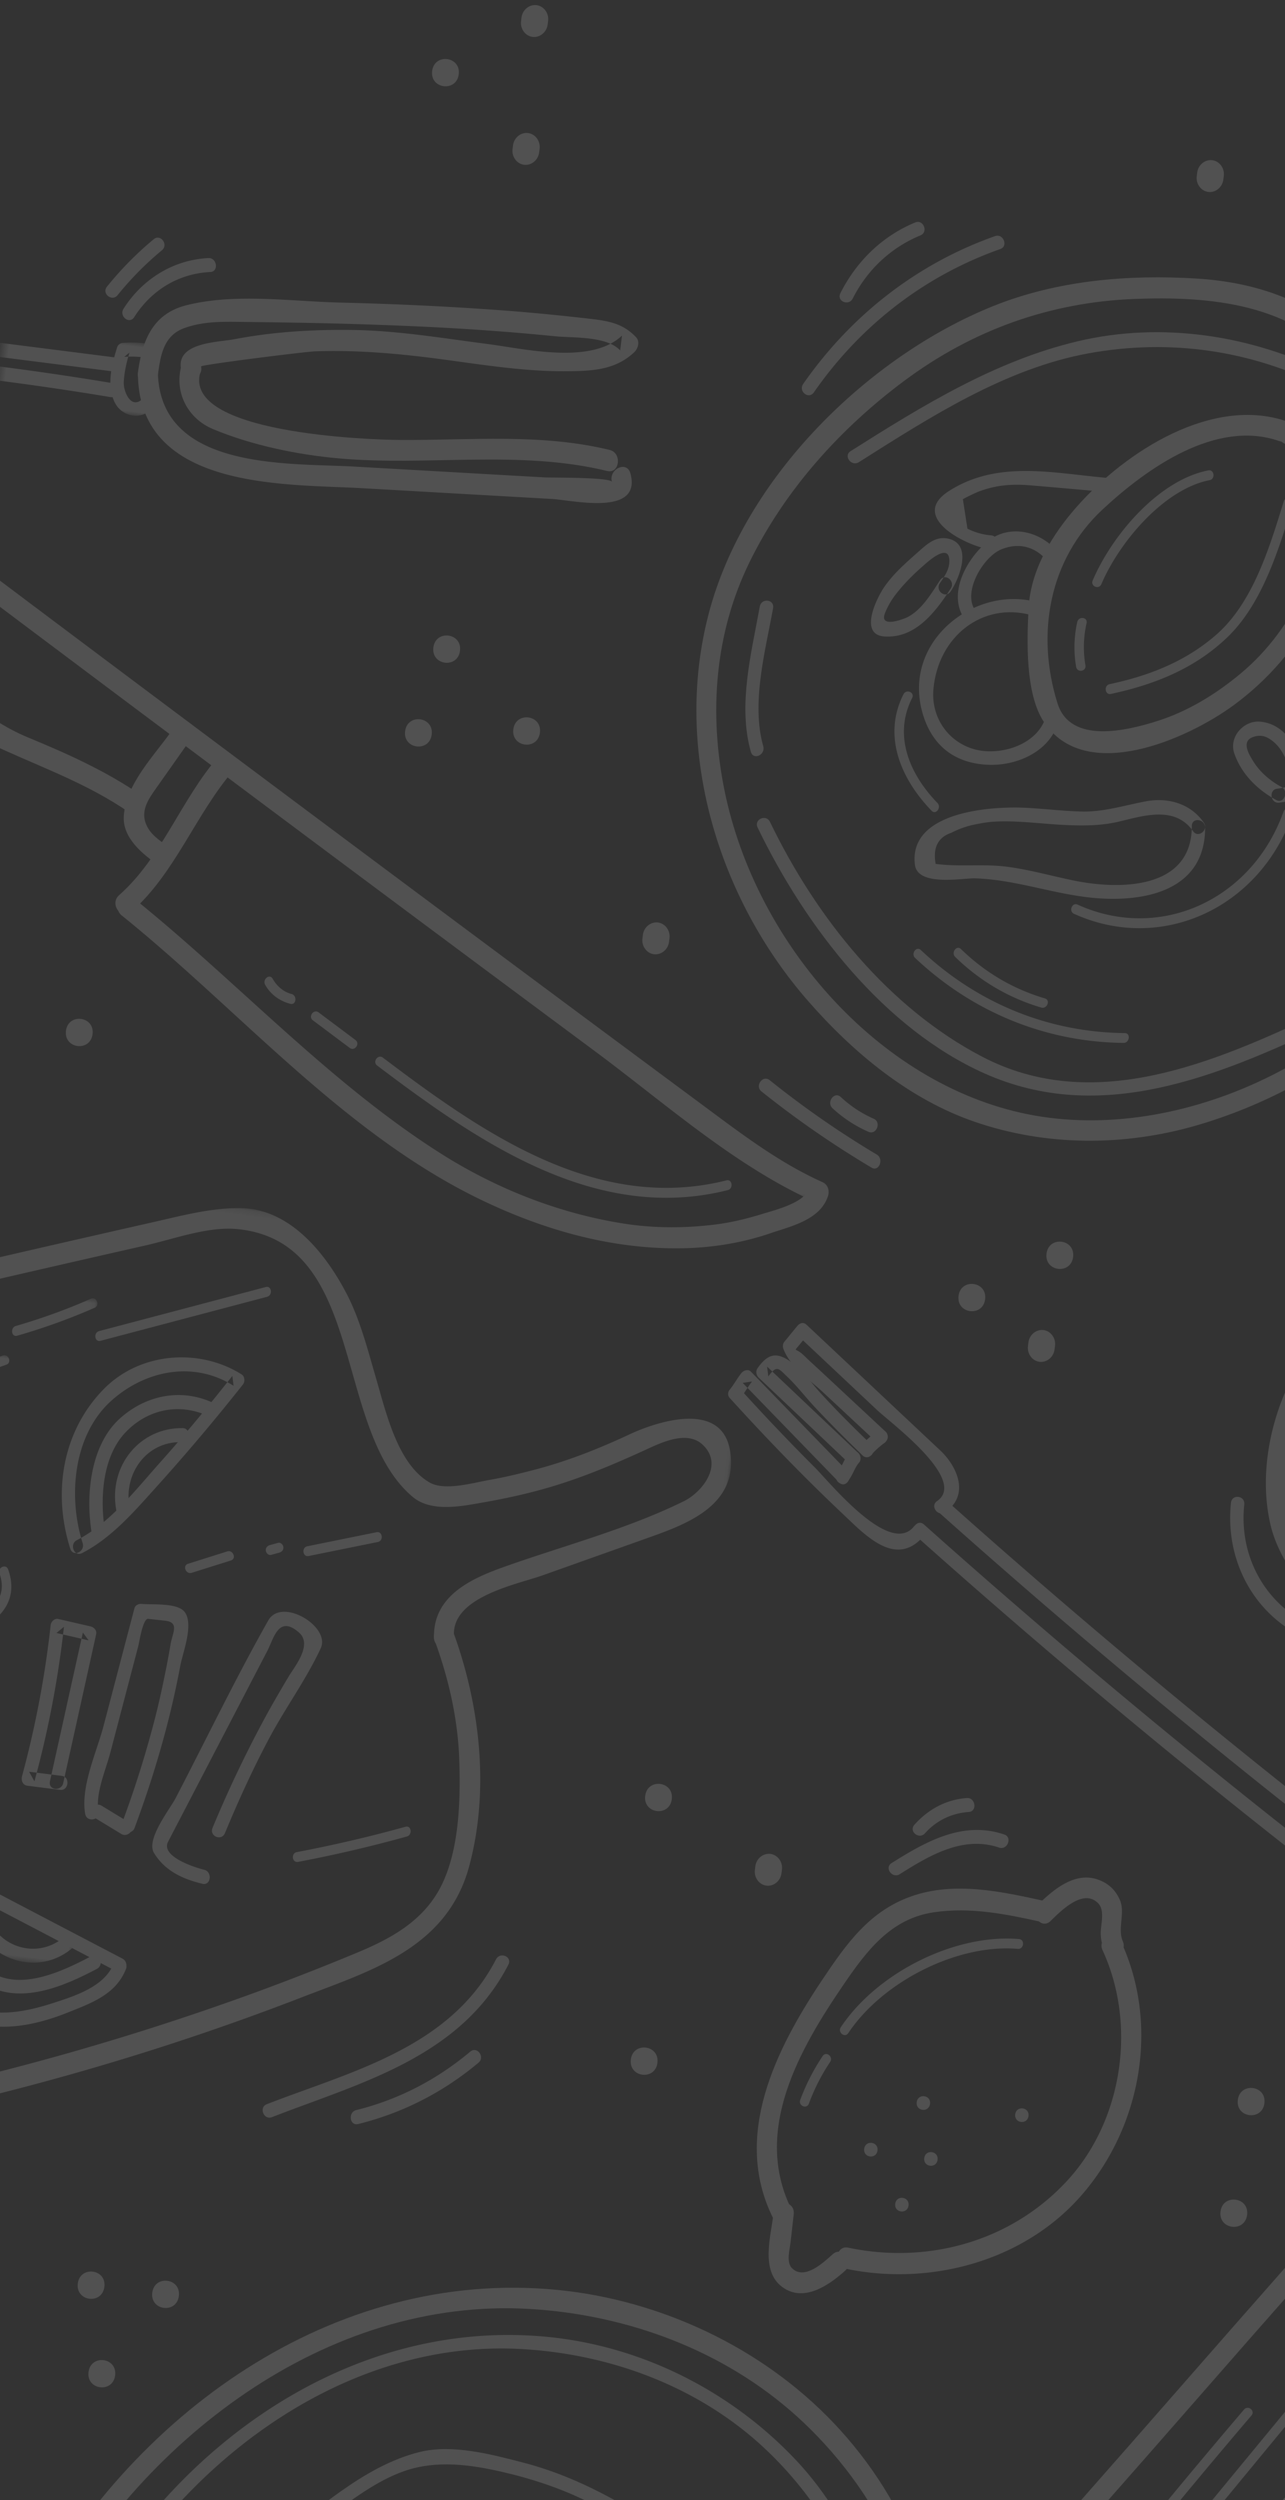 <svg xmlns="http://www.w3.org/2000/svg" xmlns:xlink="http://www.w3.org/1999/xlink" width="200" height="389" viewBox="0 0 200 389">
    <rect x="0" y="0" width="200" height="389" fill="#333333" stroke="none"/>
    <defs>
        <path id="a" d="M.264 133.796h152.588V.076H.264v133.72z"/>
        <path id="c" d="M.641 42.044h93.311V.674H.641v41.37z"/>
        <path id="e" d="M.455 32.868H62.27V.113H.455v32.755z"/>
        <path id="g" d="M.325 143.806h90.92V.226H.325v143.58z"/>
        <path id="i" d="M.869.607V232.23h98.76V.607H.87z"/>
        <path id="k" d="M.853 24.527h11.394V.355H.853v24.172z"/>
        <path id="m" d="M292.293 138.801H.87V.061h291.424z"/>
    </defs>
    <g fill="none" fill-rule="evenodd" opacity=".15">
        <path fill="#FFF" d="M13.778 369.058c.345-2.812 4.485-2.303 4.14.508-.346 2.81-4.485 2.302-4.14-.508M12.108 355.284c.345-2.81 4.484-2.303 4.14.508-.346 2.811-4.485 2.303-4.14-.508M23.698 356.707c.345-2.81 4.485-2.302 4.14.508-.345 2.811-4.485 2.303-4.14-.508M159.994 209.442l.071-.581c.146-1.189 1.21-2.064 2.338-1.926 1.127.139 1.948 1.246 1.802 2.434l-.072.581c-.145 1.189-1.21 2.064-2.337 1.926-1.128-.139-1.948-1.246-1.802-2.434M149.188 201.626c.345-2.811 4.485-2.303 4.14.509-.345 2.81-4.485 2.302-4.14-.509M162.882 195.048c.345-2.81 4.484-2.302 4.14.508-.346 2.812-4.486 2.304-4.14-.508M83.985 23.131l-.071.581c-.146 1.188-1.21 2.064-2.338 1.926-1.128-.139-1.948-1.247-1.802-2.434l.072-.581c.145-1.188 1.208-2.064 2.337-1.926 1.128.139 1.948 1.246 1.802 2.434M85.308 3.236l-.072.581c-.146 1.188-1.209 2.064-2.337 1.925-1.128-.138-1.948-1.245-1.802-2.433l.071-.582c.146-1.187 1.21-2.064 2.338-1.925 1.128.139 1.947 1.246 1.802 2.434M67.26 11.049c.345-2.811 4.485-2.303 4.14.508-.346 2.81-4.485 2.302-4.14-.508M79.895 113.478c.345-2.811 4.484-2.303 4.14.508-.346 2.81-4.485 2.302-4.14-.508M63.051 113.769c.345-2.81 4.485-2.302 4.14.508-.345 2.812-4.485 2.303-4.14-.508M67.453 100.741c.345-2.81 4.484-2.302 4.14.509-.346 2.81-4.485 2.302-4.14-.509M190.474 27.357l-.071.582c-.146 1.187-1.209 2.064-2.337 1.925-1.128-.138-1.948-1.246-1.803-2.434l.072-.581c.146-1.188 1.21-2.064 2.337-1.925 1.129.138 1.948 1.245 1.802 2.433M104.2 145.958l-.072.582c-.145 1.187-1.209 2.064-2.337 1.925-1.128-.139-1.948-1.246-1.802-2.433l.071-.582c.146-1.188 1.21-2.064 2.338-1.925 1.128.138 1.948 1.245 1.802 2.433M10.267 160.381c.345-2.81 4.484-2.302 4.14.509-.346 2.811-4.485 2.303-4.14-.509M117.492 290.943l.071-.582c.146-1.187 1.21-2.063 2.338-1.925 1.128.139 1.948 1.246 1.802 2.434l-.072.581c-.145 1.188-1.208 2.064-2.337 1.925-1.128-.138-1.948-1.245-1.802-2.433M100.42 279.408c.345-2.81 4.485-2.303 4.14.508-.346 2.811-4.485 2.303-4.14-.508M98.184 320.428c.345-2.81 4.485-2.302 4.14.509-.345 2.81-4.485 2.302-4.14-.509M192.656 326.719c.345-2.81 4.484-2.303 4.14.508-.346 2.81-4.486 2.302-4.14-.508M189.963 344.086c.345-2.81 4.484-2.302 4.14.508-.346 2.81-4.485 2.302-4.14-.508"/>
        <g transform="scale(1 -1) rotate(83 246.967 -118.791)">
            <mask id="b" fill="#fff">
                <use xlink:href="#a"/>
            </mask>
            <path fill="#FFF" d="M3.51 134.74a416.217 416.217 0 0 1 27.792-69.912 390.44 390.44 0 0 1 8.664-16.131c2.892-5.103 6.332-9.95 12.331-11.935 5.898-1.952 13.37-1.215 19.39-.273 6.33.99 12.384 3.188 18.01 6.067 1.87.956 3.534-1.745 1.663-2.701-10.758-5.503-23.681-8.658-35.933-6.9-13.1 1.88-17.99 13.327-23.387 23.414C18.796 81.129 8.246 107.18.334 133.909c-.576 1.945 2.602 2.77 3.176.83" mask="url(#b)"/>
            <path fill="#FFF" d="M90.091 42.713c6.506.973 9.892-4.709 12.317-9.555 4.37-8.735 8.13-18.231 13.51-26.448 1.737-2.652 6.415-5.564 9.111-1.805 1.92 2.679-.466 6.376-1.885 8.675-2.581 4.182-4.995 8.359-7.026 12.813-1.672 3.667-3.024 7.449-4.19 11.285-.989 3.258-2.563 7.816-.464 11.023 8.91 13.614 38.423 11.946 38.014 32.056-.095 4.643-2.715 9.63-4.268 13.957a5433.15 5433.15 0 0 1-16.305 44.789c-.704 1.908 2.478 2.721 3.176.831a5823.706 5823.706 0 0 0 11.286-30.875 5433.77 5433.77 0 0 0 5.574-15.46c1.565-4.36 3.312-8.637 3.83-13.242.847-7.517-5.163-13.827-11.05-17.915-3.868-2.686-8.44-4.436-12.776-6.306-5.056-2.178-12.765-4.948-14.967-10.228-1.038-2.49.799-6.72 1.549-9.187.702-2.317 1.562-4.588 2.457-6.842 1.923-4.837 4.431-9.449 7.212-13.884 2.507-4 7.122-13.722-.734-15.908-8.478-2.36-12.32 5.953-15.26 11.83l-7.414 14.817c-1.846 3.69-4.965 13.438-10.821 12.563-2.077-.31-2.969 2.703-.876 3.016" mask="url(#b)"/>
        </g>
        <path fill="#FFF" d="M31.52 293.089c-3.019-.719-5.844-1.982-7.553-4.804-1.281-2.116 2.48-6.816 3.365-8.518 4.787-9.201 9.32-18.62 14.415-27.64 2.083-3.689 9.742.933 8.174 4.311-2.244 4.833-5.49 9.26-8.002 13.97-2.558 4.796-4.818 9.76-6.908 14.795-.54 1.299-2.467.48-1.925-.825a186.287 186.287 0 0 1 7.677-16.234c1.323-2.482 2.735-4.91 4.174-7.319.915-1.53 3.77-4.94 1.587-6.84-3.175-2.767-3.898.905-4.909 2.849l-8.496 16.333-4.635 8.91-2.317 4.454c-1.263 2.429 4.642 4.146 5.621 4.378 1.295.309 1.04 2.492-.267 2.18M18.872 285.33l-4.341-2.64c-1.156-.702.13-2.45 1.276-1.753l4.34 2.64c1.156.703-.13 2.45-1.275 1.754"/>
        <path fill="#FFF" d="M19.026 283.56a162.706 162.706 0 0 0 5.221-16.705c.663-2.618 1.215-5.264 1.738-7.914.204-1.062.396-2.125.576-3.191.304-1.733 1.398-3.344-.873-3.595l-2.622-.29c-.83-.092-1.401 3.693-1.526 4.166l-2.182 8.318-2.184 8.316c-.728 2.776-2.336 6.321-1.853 9.185.234 1.394-1.834 1.72-2.068.334-.717-4.259 1.802-9.603 2.87-13.67 1.6-6.1 3.202-12.198 4.803-18.297.123-.467.68-.723 1.096-.677 1.583.175 5.613-.234 6.732 1.277 1.435 1.937-.314 6.307-.7 8.378-1.6 8.598-4.067 17.02-7.103 25.188-.492 1.324-2.417.5-1.925-.823M9.353 278.477l-5.09-.647c-.731-.093-1.012-.824-.828-1.501a154.595 154.595 0 0 0 4.45-23.481c.06-.551.617-1.09 1.168-.963l5.014 1.152c.509.117 1.04.592.9 1.217l-5.123 23.148c-.303 1.367-2.376 1.127-2.07-.255L12.898 254l.9 1.217-5.013-1.152 1.17-.962a158.379 158.379 0 0 1-4.595 24.05l-.828-1.5 5.089.645c1.333.17 1.066 2.349-.268 2.18M11.957 239.631c5.189-2.68 9.054-7.715 12.947-12.078 3.892-4.364 7.626-8.881 11.262-13.48l.188 1.536c-6.102-3.868-13.595-2.501-18.961 2.263-5.995 5.32-6.84 14.945-4.528 22.212.424 1.33-1.496 2.217-1.921.88-2.773-8.706-1.262-18.226 5.174-24.813 5.7-5.834 14.983-6.434 21.512-2.296.471.3.526 1.11.188 1.537a320.952 320.952 0 0 1-13.391 15.854c-3.521 3.904-7.007 7.994-11.656 10.395-1.218.629-2.023-1.386-.814-2.01"/>
        <path fill="#FFF" d="M14.208 238.12c-.866-5.772-.071-13.451 4.553-17.522 4.214-3.71 9.785-4.643 14.73-2.184 1.205.598.406 2.637-.808 2.034-4.502-2.238-9.629-1.338-13.198 2.456-3.51 3.732-3.931 10.075-3.21 14.882.21 1.398-1.858 1.726-2.067.334"/>
        <path fill="#FFF" d="M18.078 234.863c-1.197-6.888 3.766-12.783 10.359-12.67 1.345.023 1.065 2.202-.268 2.18-5.29-.09-8.959 4.778-8.024 10.156.242 1.392-1.827 1.717-2.067.334M18.269 306.776c-10.154-5.314-20.308-10.628-30.462-15.94-1.19-.624-.394-2.664.808-2.035l30.462 15.94c1.19.623.394 2.663-.808 2.035"/>
        <path fill="#FFF" d="M19.601 306.364c-1.578 3.966-5.433 5.3-9 6.731-4.53 1.82-10.032 3.12-14.756 1.488-10.24-3.54-11.827-15.042-8.924-24.771.404-1.353 2.327-.521 1.925.824-2.412 8.085-1.593 17.693 6.558 21.482 4.032 1.874 8.906.813 12.943-.503 3.224-1.05 7.904-2.492 9.33-6.076.52-1.31 2.446-.489 1.924.825"/>
        <path fill="#FFF" d="M15.087 306.322c-5.146 2.717-11.978 5.69-17.483 2.345-5.598-3.402-6.223-9.974-6.125-16.243.022-1.414 2.092-1.144 2.07.254-.08 5.03.232 10.293 4.285 13.6 4.766 3.888 11.817.474 16.439-1.966 1.212-.64 2.016 1.374.814 2.01"/>
        <g transform="scale(1 -1) rotate(83 179.304 -146.798)">
            <mask id="d" fill="#fff">
                <use xlink:href="#c"/>
            </mask>
            <path fill="#FFF" d="M3.674.973C-2.718 6.87 1.598 18.15 10.982 17.275c1.397-.129 1.41-2.216 0-2.085-7.46.694-10.85-8.043-5.755-12.742C6.244 1.51 4.69.037 3.674.973M92.543 22.197a530.875 530.875 0 0 0-14.67 31.825c-.37.875 1.117 1.25 1.481.388A525.317 525.317 0 0 1 93.87 22.933c.424-.845-.901-1.585-1.327-.736" mask="url(#d)"/>
        </g>
        <path fill="#FFF" d="M41.575 201.758l-25.943 6.854c-.918.243-1.111-1.279-.204-1.518l25.943-6.855c.917-.242 1.11 1.28.204 1.52"/>
        <g transform="scale(1 -1) rotate(83 153.04 -127.56)">
            <mask id="f" fill="#fff">
                <use xlink:href="#e"/>
            </mask>
            <path fill="#FFF" d="M60.838.471a96.628 96.628 0 0 0-5.782 11.435c-.372.874 1.115 1.25 1.482.389a93.753 93.753 0 0 1 5.627-11.087C62.65.387 61.324-.35 60.838.47M18.795 8.868C12.318 5.635 8.27 12.132 6.547 17.131c-3.343 9.695-5.215 19.849-6.089 30-.08.938 1.458.93 1.537 0 .507-5.889 4.256-42.878 16.023-37.002.877.438 1.654-.822.777-1.26" mask="url(#f)"/>
        </g>
        <path fill="#FFF" d="M63.321 285.731a209.976 209.976 0 0 1-16.93 3.95c-.93.176-1.13-1.343-.203-1.52a209.741 209.741 0 0 0 16.93-3.948c.913-.254 1.106 1.268.203 1.518M58.813 239.908l-10.782 2.186c-.93.189-1.128-1.33-.205-1.518l10.783-2.187c.93-.189 1.128 1.331.204 1.519M35.945 242.78l-6.111 1.926c-.895.282-1.472-1.122-.57-1.407l6.111-1.925c.895-.282 1.473 1.122.57 1.407M43.48 241.562l-1.28.353c-.386.107-.774-.261-.825-.643-.06-.446.235-.769.621-.875l1.28-.353c.385-.108.773.26.825.642.06.446-.236.77-.621.876M128.871 186.077c-1.2 3.738-5.798 4.71-8.965 5.798-4.484 1.54-9.262 2.28-13.955 2.34-10.688.131-20.974-2.75-30.622-7.326-21.618-10.255-37.85-29.538-56.39-44.463-1.59-1.28.318-3.915 1.915-2.63 16.064 12.932 30.193 28.491 47.588 39.57 8.693 5.535 18.457 9.39 28.543 10.99 4.72.75 9.512.751 14.261.171 2.517-.306 5.008-.916 7.44-1.667 1.907-.59 6.552-1.697 7.297-4.02.649-2.017 3.533-.773 2.888 1.237"/>
        <g transform="scale(1 -1) rotate(83 170.504 -20.966)">
            <mask id="h" fill="#fff">
                <use xlink:href="#g"/>
            </mask>
            <path fill="#FFF" d="M34.56 115.448c6.601-5.863 15.933-7.761 23.224-12.676 1.717-1.157.075-3.87-1.662-2.7-7.543 5.083-17.046 7.084-23.892 13.164-1.554 1.38.78 3.588 2.33 2.212" mask="url(#h)"/>
            <path fill="#FFF" d="M.4 2.159c4.005 13.013 12.35 24.957 19.08 36.814A20381.254 20381.254 0 0 0 88.184 159.04c1.021 1.77 3.865.191 2.844-1.579A20634.566 20634.566 0 0 1 23.97 40.293c-3.566-6.279-7.128-12.56-10.688-18.843C9.587 14.93 5.775 8.473 3.576 1.327 2.98-.605-.198.217.4 2.16" mask="url(#h)"/>
        </g>
        <path fill="#FFF" d="M113.27 185.165c-20.559 5.17-38.786-7.453-54.573-19.388-.76-.575.132-1.803.893-1.228 15.488 11.71 33.282 24.176 53.476 19.098.921-.232 1.116 1.29.205 1.518M54.437 163.043l-5.744-4.303c-.763-.572.13-1.8.893-1.228l5.744 4.304c.763.571-.13 1.799-.893 1.227M45.199 156.182c-1.647-.429-3.045-1.417-3.925-2.956-.477-.834.674-1.796 1.157-.953.668 1.169 1.677 2.05 2.955 2.383.899.233.722 1.762-.187 1.526M204.602 290.741a1218.307 1218.307 0 0 1-62.082-51.811c-1.015-.905.252-2.667 1.275-1.753a1217.985 1217.985 0 0 0 62.083 51.81c1.074.838-.2 2.593-1.276 1.754M208.096 287.021a1218.36 1218.36 0 0 1-62.002-51.749c-1.014-.905.253-2.666 1.276-1.753a1217.856 1217.856 0 0 0 62.002 51.748c1.074.838-.2 2.593-1.276 1.754"/>
        <path fill="#FFF" d="M143.864 238.86c-4.357 5.259-9.181-.01-12.7-3.33-6.087-5.744-11.92-11.782-17.564-18.004-.924-1.018.738-2.37 1.653-1.36a347.49 347.49 0 0 0 11.616 12.198c2.297 2.297 11.548 13.756 15.342 9.177.884-1.067 2.545.242 1.653 1.32M145.845 233.548c4.77-3.31-7.114-12.081-9.34-14.172l-12.246-11.51c-.99-.93.276-2.693 1.276-1.753l20.82 19.565c2.639 2.482 4.617 6.918.765 9.59-1.123.78-2.406-.935-1.275-1.72"/>
        <path fill="#FFF" d="M130.625 230.657l-15.035-15.503 1.463-.218c-.66.818-1.14 1.751-1.8 2.569-.873 1.08-2.532-.23-1.652-1.32.66-.817 1.14-1.75 1.8-2.568.335-.414 1.045-.65 1.464-.217l15.036 15.503c.94.97-.32 2.739-1.276 1.754M136.492 224.437l-8.4-7.832c-2.115-1.973-5.086-3.882-6.16-6.734-.13-.35-.11-.801.136-1.1l2.003-2.442c.88-1.071 2.539.239 1.651 1.32l-1.368 1.669c-.896 1.092-.548.27.8 1.603.818.81 1.687 1.574 2.528 2.358l10.086 9.405c.993.927-.272 2.69-1.276 1.753"/>
        <path fill="#FFF" d="M132.252 227.766l-14.134-13.39c-.423-.4-.552-1.025-.189-1.537 1.719-2.415 3.108-2.434 5.264-.89 1.738 1.246 3.063 3.2 4.509 4.781 2.524 2.761 5.166 5.4 7.861 7.977.98.937-.284 2.702-1.276 1.752a201.28 201.28 0 0 1-7.37-7.431c-1.501-1.594-2.868-3.404-4.456-4.898-1.236-1.163-1.545-1.847-2.88.028l-.187-1.536 14.134 13.39c.985.934-.28 2.698-1.276 1.754"/>
        <path fill="#FFF" d="M134.099 224.923c.322-.491.797-.9 1.223-1.288.442-.4.898-.769 1.401-1.079.495-.305 1.166.066 1.369.565.241.597-.062 1.142-.555 1.445.285-.176.065-.036.01.004a14.554 14.554 0 0 0-1.51 1.32c-.091.093-.095.097-.012.01l-.113.128c-.058.067-.111.14-.161.215-.325.494-1.031.563-1.464.216-.466-.372-.513-1.04-.188-1.536M133.716 227.549c-.741.84-1 2.027-1.743 2.87-.388.44-.981.603-1.463.217-.418-.334-.579-1.094-.19-1.536.742-.841 1-2.028 1.743-2.87.389-.441.982-.604 1.465-.218.417.335.577 1.094.188 1.537M174.488 302.105c5.964 12.9 3.164 28.582-5.98 39.233-9.131 10.636-23.968 14.357-36.892 11.633-1.96-.413-1.575-3.685.401-3.27 12.153 2.562 25.146-.8 34.012-10.342 8.736-9.4 10.93-24.35 5.576-35.933-.881-1.907 2.01-3.213 2.883-1.321"/>
        <path fill="#FFF" d="M131.514 353.307c-2.595 2.325-6.488 4.97-9.796 2.486-3.416-2.564-1.703-7.986-1.287-11.674.238-2.11 3.343-1.727 3.105.382l-.489 4.335c-.13 1.152-.704 3.119.201 4.04 1.93 1.963 4.91-.855 6.355-2.15 1.549-1.388 3.454 1.199 1.91 2.581"/>
        <path fill="#FFF" d="M120.305 345.063c-6.348-12.775.47-26.254 7.63-36.972 3.831-5.735 7.423-10.782 13.943-13.065 6.718-2.353 14.03-.73 20.69.745 1.954.431 1.57 3.704-.401 3.269-5.576-1.235-11.1-2.368-16.834-1.517-6.642.986-10.367 5.87-14.033 11.24-6.859 10.043-14.19 22.746-8.111 34.98.932 1.876-1.961 3.177-2.884 1.32"/>
        <path fill="#FFF" d="M171.868 303.347c-.375-.874-.568-1.732-.545-2.704.032-1.357.65-3.447-.397-4.518-2.308-2.364-5.762 1.132-7.4 2.738-1.489 1.458-3.387-1.136-1.912-2.581 2.49-2.44 5.83-5.174 9.43-3.79 1.492.574 2.524 1.518 3.215 3.018.953 2.066-.38 4.48.493 6.516.827 1.932-2.06 3.244-2.884 1.321M158.425 303.214c-9.358-.805-21.004 5.033-26.394 13.1-.545.815-1.7-.109-1.156-.923 5.722-8.564 17.84-14.554 27.738-13.703.939.08.749 1.607-.188 1.526M129.199 320.811a30.64 30.64 0 0 0-3.295 6.466c-.344.927-1.69.35-1.347-.577a32.356 32.356 0 0 1 3.485-6.812c.545-.815 1.702.11 1.157.923M143.853 335.77c.172-1.406 2.242-1.152 2.07.254-.173 1.405-2.243 1.15-2.07-.254M134.505 334.327c.173-1.406 2.242-1.152 2.07.254-.173 1.405-2.243 1.151-2.07-.254M139.337 342.884c.172-1.406 2.242-1.152 2.07.255-.173 1.405-2.243 1.15-2.07-.255M142.68 327.071c.172-1.405 2.242-1.15 2.07.254-.173 1.406-2.243 1.151-2.07-.254"/>
        <g transform="scale(1 -1) rotate(83 355.115 -76.21)">
            <mask id="j" fill="#fff">
                <use xlink:href="#i"/>
            </mask>
            <path fill="#FFF" d="M80.228 88.625c1.416 0 1.416-2.085 0-2.085s-1.416 2.085 0 2.085M-14.22 96.74c17.056-7.436 34.768 7.223 43.634 19.831 8.9 12.657 12.495 28.228 11.56 43.296-1.966 31.643-27.622 58.01-57.67 69.231-1.952.73-1.103 3.756.876 3.017 33.151-12.38 59.309-41.18 60.25-75.913.435-16.052-4.901-32.787-15.374-45.466-10.238-12.394-27.959-24.1-44.937-16.698-1.93.84-.254 3.536 1.661 2.701" mask="url(#j)"/>
            <path fill="#FFF" d="M-14.637 104.059c15.193-6.558 30.81 6.129 38.83 17.356 8.148 11.404 11.356 25.56 10.417 39.184-1.923 27.919-24.663 51.064-51.159 60.982-1.301.488-.736 2.505.583 2.011 29.138-10.907 52.068-36.158 52.952-66.684.422-14.604-4.652-29.189-14.082-40.693-8.727-10.646-24.311-20.146-38.65-13.957-1.287.556-.17 2.353 1.11 1.8M-7.64 62.636A1604.826 1604.826 0 0 1 67.288 13.46l-2.253-.56 13.488 17.277c1.25 1.601 4.11.044 2.844-1.578L67.88 11.32c-.514-.658-1.44-1.063-2.254-.562A1605.082 1605.082 0 0 0-9.303 59.935c-1.693 1.18-.053 3.897 1.663 2.701" mask="url(#j)"/>
            <path fill="#FFF" d="M1.7 85.154c26.137-18.429 52.939-35.987 79.076-54.416 1.685-1.188.046-3.904-1.663-2.7C52.976 46.465 26.174 64.023.037 82.451c-1.685 1.189-.045 3.906 1.663 2.702M-7.661 71.312l55.317-35.267c.819-.522.05-1.787-.775-1.26C28.44 46.54 10.002 58.294-8.437 70.051c-.818.52-.05 1.786.776 1.26" mask="url(#j)"/>
        </g>
        <path fill="#FFF" d="M176.046 395.983c5.781-7.103 11.64-14.134 17.576-21.094.628-.736 1.79.179 1.156.923a1190.756 1190.756 0 0 0-17.575 21.094c-.613.754-1.774-.164-1.157-.923M229.37 257.82c-6.35 1.94-12.71.142-18.156-3.398-5.626-3.658-11.883-10.295-13.489-17.264-3.208-13.915 4.885-31.998 17.994-36.958 5.977-2.262 12.986-1.926 18.976-.133 7.352 2.2 12.426 6.068 15.706 13.388 6.3 14.06 3.801 31.942-10.259 39.708-1.802.995-3.004-2.03-1.22-3.015 12.412-6.856 13.565-21.758 9.105-34.102-4.377-12.114-17.907-15.816-29.207-13.378-12.082 2.606-18.966 17.79-18.666 29.728.315 12.549 16.187 26.016 27.995 22.408 1.921-.587 3.16 2.423 1.22 3.015M98.12 73.654c1.807 6.743-8.998 4.16-12.189 3.978l-29.622-1.68c-11.755-.666-34.489.333-34.838-17.542-.04-2.098 3.06-2.617 3.1-.502.3 15.335 20.36 14.108 30.495 14.682l19.747 1.12 9.875.56c1.066.06 10.351-.036 10.55.705-.54-2.012 2.34-3.351 2.882-1.32"/>
        <path fill="#FFF" d="M94.497 73.277c-13.748-3.338-27.915-.707-41.86-1.968-6.452-.583-13.413-2.03-19.435-4.526-3.998-1.655-6.2-5.802-4.9-10.139.609-2.03 3.493-.78 2.888 1.237-2.86 9.528 25.982 10.543 31.184 10.572 10.917.06 21.8-1.049 32.524 1.554 1.94.471 1.559 3.746-.401 3.27"/>
        <path fill="#FFF" d="M28.195 57.513c-.866-4.273 5.706-4.24 8.3-4.737 6.131-1.175 12.37-1.533 18.578-1.434 6.958.111 13.859 1.284 20.744 2.17 5.822.748 16.173 3.274 20.995-1.304l-.284 2.312c-2.132-2.282-7.41-1.92-10.211-2.21a348.194 348.194 0 0 0-9.64-.835c-6.433-.485-12.883-.772-19.333-.99-6.454-.22-12.911-.32-19.369-.397-3.162-.038-6.277-.142-9.318.97-3.202 1.17-3.676 4.216-4.083 7.291-.278 2.105-3.383 1.725-3.105-.381.67-5.052 2.333-9.15 7.51-10.466 7.56-1.922 16.247-.615 23.925-.427 8.605.21 17.203.606 25.784 1.252 4.288.323 8.568.75 12.84 1.238 2.936.335 5.369.655 7.48 2.913.624.668.295 1.762-.284 2.312-2.96 2.808-6.628 2.93-10.414 2.97-6.473.066-12.932-.973-19.326-1.833-6.64-.891-13.253-1.503-19.966-1.264-1.516.055-17.775 2.087-17.722 2.349.421 2.075-2.683 2.557-3.1.501"/>
        <g transform="scale(1 -1) rotate(83 49.078 -19.552)">
            <mask id="l" fill="#fff">
                <use xlink:href="#k"/>
            </mask>
            <path fill="#FFF" d="M1.84.68C.287 2.262.611 4.898 2.493 6.16c2.475 1.662 5.81 1.212 8.61.701.345-.062.703-.4.767-.728.31-1.576.438-3.139.347-4.742-.076-1.337-2.272-1.344-2.196 0 .081 1.417.006 2.791-.268 4.188l.767-.728c-1.53.279-3.065.427-4.623.336C4.54 5.11 1.876 3.7 3.392 2.155 4.355 1.172 2.806-.306 1.839.68" mask="url(#l)"/>
            <path fill="#FFF" d="M3.276 6.952c.476 11.117.56 22.239.251 33.362-.037 1.345 2.16 1.342 2.196 0a473.174 473.174 0 0 0-.251-33.362c-.057-1.34-2.254-1.345-2.196 0M7.292 6.952l.158 37.534c.005 1.345 2.2 1.345 2.195 0L9.488 6.952c-.005-1.345-2.2-1.346-2.196 0" mask="url(#l)"/>
        </g>
        <path fill="#FFF" d="M210.14 75.684c-.78 13.749-7.372 26.165-18.182 34.07-7.276 5.32-23.13 12.299-29.523 2.51-2.87-4.391-2.61-12.55-2.342-17.645.312-5.98 3.686-11.45 7.455-15.728 7.732-8.78 21.246-17.315 32.75-13.325 1.908.662.689 3.711-1.213 3.05-9.747-3.38-20.417 4.072-27.499 10.666-8.29 7.72-10.395 19.345-6.986 30.168 2.02 6.413 10.9 4.18 15.397 2.774 4.817-1.505 9.224-4.195 13.148-7.474 8.542-7.135 13.253-18.227 13.89-29.448.12-2.121 3.224-1.726 3.104.382"/>
        <path fill="#FFF" d="M199.34 66.625l63.595-72.31c1.366-1.553 3.86.407 2.478 1.98l-63.595 72.309c-1.365 1.552-3.86-.408-2.478-1.98M201.16 78.561c-2.17 7.029-4.702 15.315-10.049 20.506-5.115 4.966-11.504 7.468-18.211 8.898-.928.199-1.125-1.322-.204-1.518 6.072-1.295 11.784-3.478 16.614-7.702 5.717-5 8.294-13.604 10.503-20.76.291-.945 1.638-.364 1.347.576M167.491 103.741a17.913 17.913 0 0 1 .174-6.955c.213-.957 1.664-.789 1.449.178a16.76 16.76 0 0 0-.176 6.543c.166.975-1.282 1.204-1.447.234M170.072 90.304c3.077-7.19 10.354-15.637 17.992-17.118.932-.18 1.13 1.34.204 1.52-7.035 1.363-13.997 9.512-16.848 16.175-.387.905-1.737.333-1.348-.577"/>
        <path fill="#FFF" d="M220.482 63.805c12.343 19.542 17.24 44.246 12.03 67.418-5.078 22.578-26.044 38.004-46.278 43.872-11.33 3.286-23.462 3.252-34.564-.574-10.137-3.493-18.85-10.7-25.958-18.851-13.884-15.92-20.994-38.832-15.412-60.177 5.584-21.346 25.018-40.122 44.259-47.862 10.038-4.04 21.122-4.95 31.72-4.29 9.665.6 19.29 3.837 25.572 11.845 1.28 1.63-1.203 3.667-2.48 2.042-7.894-10.064-21.179-11.174-32.84-10.715-13.043.513-25.089 4.77-35.788 12.734-9.865 7.344-18.543 16.894-24.092 28.23-5.43 11.092-6.329 23.51-3.891 35.492 4.934 24.247 24.754 46.451 48.291 50.595 24.058 4.236 52.801-10.038 64.734-32.714 6.104-11.6 6.46-26.569 4.968-39.319-1.494-12.77-6.025-25.036-12.75-35.684-1.105-1.748 1.366-3.803 2.479-2.042"/>
        <path fill="#FFF" d="M206.31 159.549c-16.9 7.977-35.04 15.503-53.065 7.464-15.62-6.966-27.835-22.739-35.33-38.268-.608-1.258 1.32-2.128 1.922-.88 7.236 14.992 18.484 28.92 32.969 36.51 17.406 9.117 36.216.94 52.69-6.836 1.237-.584 2.046 1.428.814 2.01M116.871 116.984c-2.057-7.237.068-15.353 1.383-22.611.251-1.387 2.323-1.14 2.07.254-1.218 6.714-3.43 14.79-1.53 21.476.38 1.339-1.54 2.23-1.923.88M206.158 60.265c-11.474-5.788-24.089-7.596-36.713-5.296-12.958 2.36-24.66 9.906-35.786 16.947-1.144.724-2.432-.988-1.274-1.721 11.184-7.078 22.494-14.045 35.32-17.091 13.186-3.133 27.25-.933 39.26 5.126 1.2.606.403 2.645-.807 2.035M164.766 112.117c-1.217 4.74-6.335 6.972-10.694 6.878-5.124-.11-8.884-2.688-10.434-7.868-3.376-11.278 8.049-20.098 17.695-17.456 1.293.354.472 2.385-.809 2.034-7.632-2.091-14.484 3.316-15.24 11.462-.426 4.602 2.468 8.452 6.608 9.468 3.981.979 9.79-.824 10.95-5.342.35-1.366 2.272-.528 1.924.824"/>
        <path fill="#FFF" d="M150.092 96.272c-2.618-3.903.32-9.19 3.414-11.872 3.678-3.188 9.03-1.643 11.577 2.09.779 1.14-.871 2.506-1.653 1.362-1.813-2.66-4.598-3.587-7.545-2.4-2.807 1.13-6.084 6.561-4.14 9.459.768 1.146-.881 2.513-1.653 1.361"/>
        <path fill="#FFF" d="M154.048 85.478c-3.601-.526-12.666-5.013-6.384-9.06 7.545-4.86 16.176-2.817 24.44-2.085 1.34.12 1.068 2.299-.268 2.18-3.885-.344-7.77-.696-11.657-1.014-2.797-.23-5.317.001-7.96 1.02-.8.347-1.586.728-2.356 1.143l.711 4.59a9.998 9.998 0 0 0 3.742 1.046c1.329.194 1.064 2.374-.268 2.18M147.972 91.582c-2.465 3.758-5.52 7.734-10.277 7.446-4.111-.25-1.216-6.006-.102-7.645 1.361-2.005 3.227-3.665 5.009-5.237 1.452-1.28 2.858-2.742 4.865-2.361 4.024.765 1.875 6.2.472 8.257-.79 1.156-2.442-.163-1.652-1.32.739-1.083 1.523-2.139 1.471-3.57-.101-2.78-3.5.385-3.882.715-1.694 1.463-3.269 3.024-4.632 4.836a12.073 12.073 0 0 0-1.463 2.586c-1.117 2.66 3.124.902 3.41.759 2.255-1.13 3.762-3.7 5.13-5.785.768-1.172 2.42.15 1.651 1.32M187.568 128.78c.002 10.102-9.977 11.68-17.7 10.885-6.133-.631-11.93-2.82-18.14-3.01-1.835-.058-8.918 1.342-9.333-2.132-1.01-8.433 12.327-9.115 17.402-8.836 2.873.157 5.72.507 8.6.574 3.4.08 6.622-.963 9.938-1.585 3.445-.646 6.932.322 9.024 3.297.795 1.13-.856 2.495-1.653 1.361-2.814-4-7.63-2.44-11.531-1.512-2.945.701-5.922.67-8.907.506-3.522-.192-6.981-.686-10.52-.492-1.213.066-2.401.307-3.588.565a14.39 14.39 0 0 0-3.095 1.166c-2.08.705-2.893 2.319-2.44 4.843 3.64.487 7.376-.033 11.044.434 3.587.456 7.107 1.48 10.65 2.192 6.863 1.379 18.182 1.438 18.18-8.51-.002-1.41 2.068-1.14 2.069.255M198.653 124.48c-2.858-1.544-5.38-3.97-6.525-7.197-.939-2.643 1.482-5.237 4.008-5.004 3.312.307 5.262 3.024 6.309 6.106.385 1.131 1.363 3.505.627 4.612-.9 1.354-2.52 1.711-4.003 1.883-1.337.154-1.632-2.014-.291-2.17a7.94 7.94 0 0 0 2.228-.575c.527-.221-.374-2.5-.483-2.869-.553-1.865-1.518-3.548-3.207-4.468-.766-.418-1.593-.402-2.386-.09-1.78.698-.474 2.772.142 3.758 1.079 1.723 2.658 3.044 4.39 3.98 1.18.638.384 2.679-.81 2.034M174.881 162.258c-12.106-.122-23.5-4.768-32.45-13.219-.692-.653.193-1.887.892-1.228 8.784 8.294 19.87 12.802 31.745 12.922.941.01.745 1.535-.187 1.525"/>
        <path fill="#FFF" d="M162.071 156.762c-5.064-1.494-9.55-4.132-13.399-7.877-.68-.66.204-1.896.894-1.227 3.76 3.657 8.125 6.22 13.07 7.68.904.266.33 1.688-.565 1.424M201.12 126.85c-5.202 14.576-20.495 21.444-33.964 15.32-.86-.39-.298-1.816.565-1.425 12.765 5.805 27.127-.672 32.053-14.472.332-.93 1.68-.353 1.347.577M145.01 126.153c-4.62-4.756-7.749-11.517-4.39-18.134.44-.869 1.793-.303 1.347.577-3.035 5.979-.243 12.028 3.936 16.33.659.678-.225 1.916-.893 1.227M202.24 110.507c2.42-4.05.526-8.456-1.86-11.871-.552-.794.603-1.748 1.158-.954 2.823 4.043 4.65 9.074 1.858 13.748-.504.842-1.658-.086-1.157-.923M79.121 305.677c-7.492 14.506-23.192 18.417-36.794 23.72-1.265.493-2.081-1.516-.814-2.01 12.926-5.038 28.532-8.69 35.683-22.534.639-1.236 2.571-.427 1.925.824M74.475 320.92c-5.56 4.655-11.848 7.84-18.742 9.548-1.317.326-1.596-1.847-.293-2.17 6.542-1.62 12.486-4.683 17.76-9.099 1.061-.887 2.334.834 1.275 1.721M135.654 181.666a150.709 150.709 0 0 1-17.142-11.86c-1.064-.852.21-2.608 1.276-1.754a146.813 146.813 0 0 0 16.675 11.58c1.147.682.356 2.726-.809 2.034M135.176 176.093a20.067 20.067 0 0 1-5.597-3.664c-.997-.923.269-2.686 1.276-1.753a18.332 18.332 0 0 0 5.13 3.382c1.234.542.43 2.578-.809 2.035M155.519 287.46c-5.588-1.9-10.776 1.165-15.485 4.136-1.145.722-2.433-.99-1.275-1.721 5.453-3.44 11.172-6.624 17.569-4.449 1.274.435.46 2.466-.809 2.034M150.788 281.915c-2.605.177-5.01 1.282-6.815 3.31-.916 1.03-2.579-.278-1.653-1.32 2.171-2.439 5.005-3.944 8.176-4.159 1.335-.09 1.635 2.078.292 2.17M155.692 38.746c-11.706 4.13-21.716 11.806-29.025 22.306-.8 1.149-2.453-.169-1.653-1.32 7.502-10.775 17.845-18.757 29.864-22.997 1.273-.449 2.094 1.559.814 2.01M143.267 36.618c-4.538 1.876-8.242 5.275-10.539 9.816-.628 1.243-2.56.434-1.924-.824 2.552-5.048 6.583-8.908 11.649-11.002 1.258-.52 2.072 1.49.814 2.01M32.737 42.322c-4.856.229-9.13 2.745-11.85 7.021-.752 1.183-2.401-.14-1.652-1.32 2.985-4.695 7.867-7.619 13.21-7.87 1.332-.063 1.634 2.106.292 2.17M25.199 38.942a48.925 48.925 0 0 0-6.891 6.972c-.872 1.08-2.532-.23-1.653-1.319a51.687 51.687 0 0 1 7.27-7.374c1.065-.881 2.338.84 1.274 1.721M199.838 252.929c-5.943-4.283-9.044-11.535-8.25-19.106.15-1.41 2.219-1.154 2.07.254-.718 6.842 2.102 13.24 7.456 17.098 1.104.796-.174 2.548-1.276 1.754"/>
        <g transform="scale(1 -1) rotate(83 279.658 -150.042)">
            <mask id="n" fill="#fff">
                <use xlink:href="#m"/>
            </mask>
            <path fill="#FFF" d="M263.942 105.021c1.36 2.542 3.475 6.022 6.916 6.2 5.02.256 9.838-3.534 14.011-5.77 1.849-.991.19-3.693-1.662-2.701l-7.388 3.959c-1.976 1.058-4.11 2.27-6.402.533-1.213-.919-1.945-2.519-2.631-3.8-.964-1.798-3.805-.215-2.844 1.58" mask="url(#n)"/>
            <path fill="#FFF" d="M271.561 110.575c3.463 6.698 5.057 13.592 7.274 20.677 1.93 6.17 6.662 11.545 10.337 16.84 1.163 1.676 4.016.111 2.844-1.579-4.226-6.09-8.866-11.803-10.849-18.95-1.785-6.437-3.66-12.57-6.762-18.567-.936-1.81-3.776-.225-2.844 1.579M-21.226 19.594L5.055 7.112l6.185-2.937 3.091-1.47c3.496-1.66 4.015 2.241 4.692 4.048 1.756 4.679 2.748 9.6 3.273 14.53.543 5.092.617 10.447-1.691 15.166-2.064 4.218-5.692 7.9-8.997 11.268-6.449 6.571-14.12 12.005-21.637 17.404-1.114.8-.022 2.613 1.108 1.801 8.899-6.392 17.76-12.858 25.088-20.91 3.138-3.448 5.987-7.195 7.636-11.498 1.892-4.937.998-11.186.33-16.246-.679-5.124-2.156-10.105-4.102-14.916C19.058.944 17.063-.743 14.264.458 1.871 5.778-10.168 12.015-22.333 17.793c-1.267.602-.155 2.401 1.107 1.801" mask="url(#n)"/>
            <path fill="#FFF" d="M7.614 4.75a204.185 204.185 0 0 1 5.222 41.962c.028 1.343 2.223 1.346 2.196 0a206.944 206.944 0 0 0-5.3-42.517c-.304-1.313-2.421-.756-2.118.554" mask="url(#n)"/>
        </g>
    </g>
</svg>
